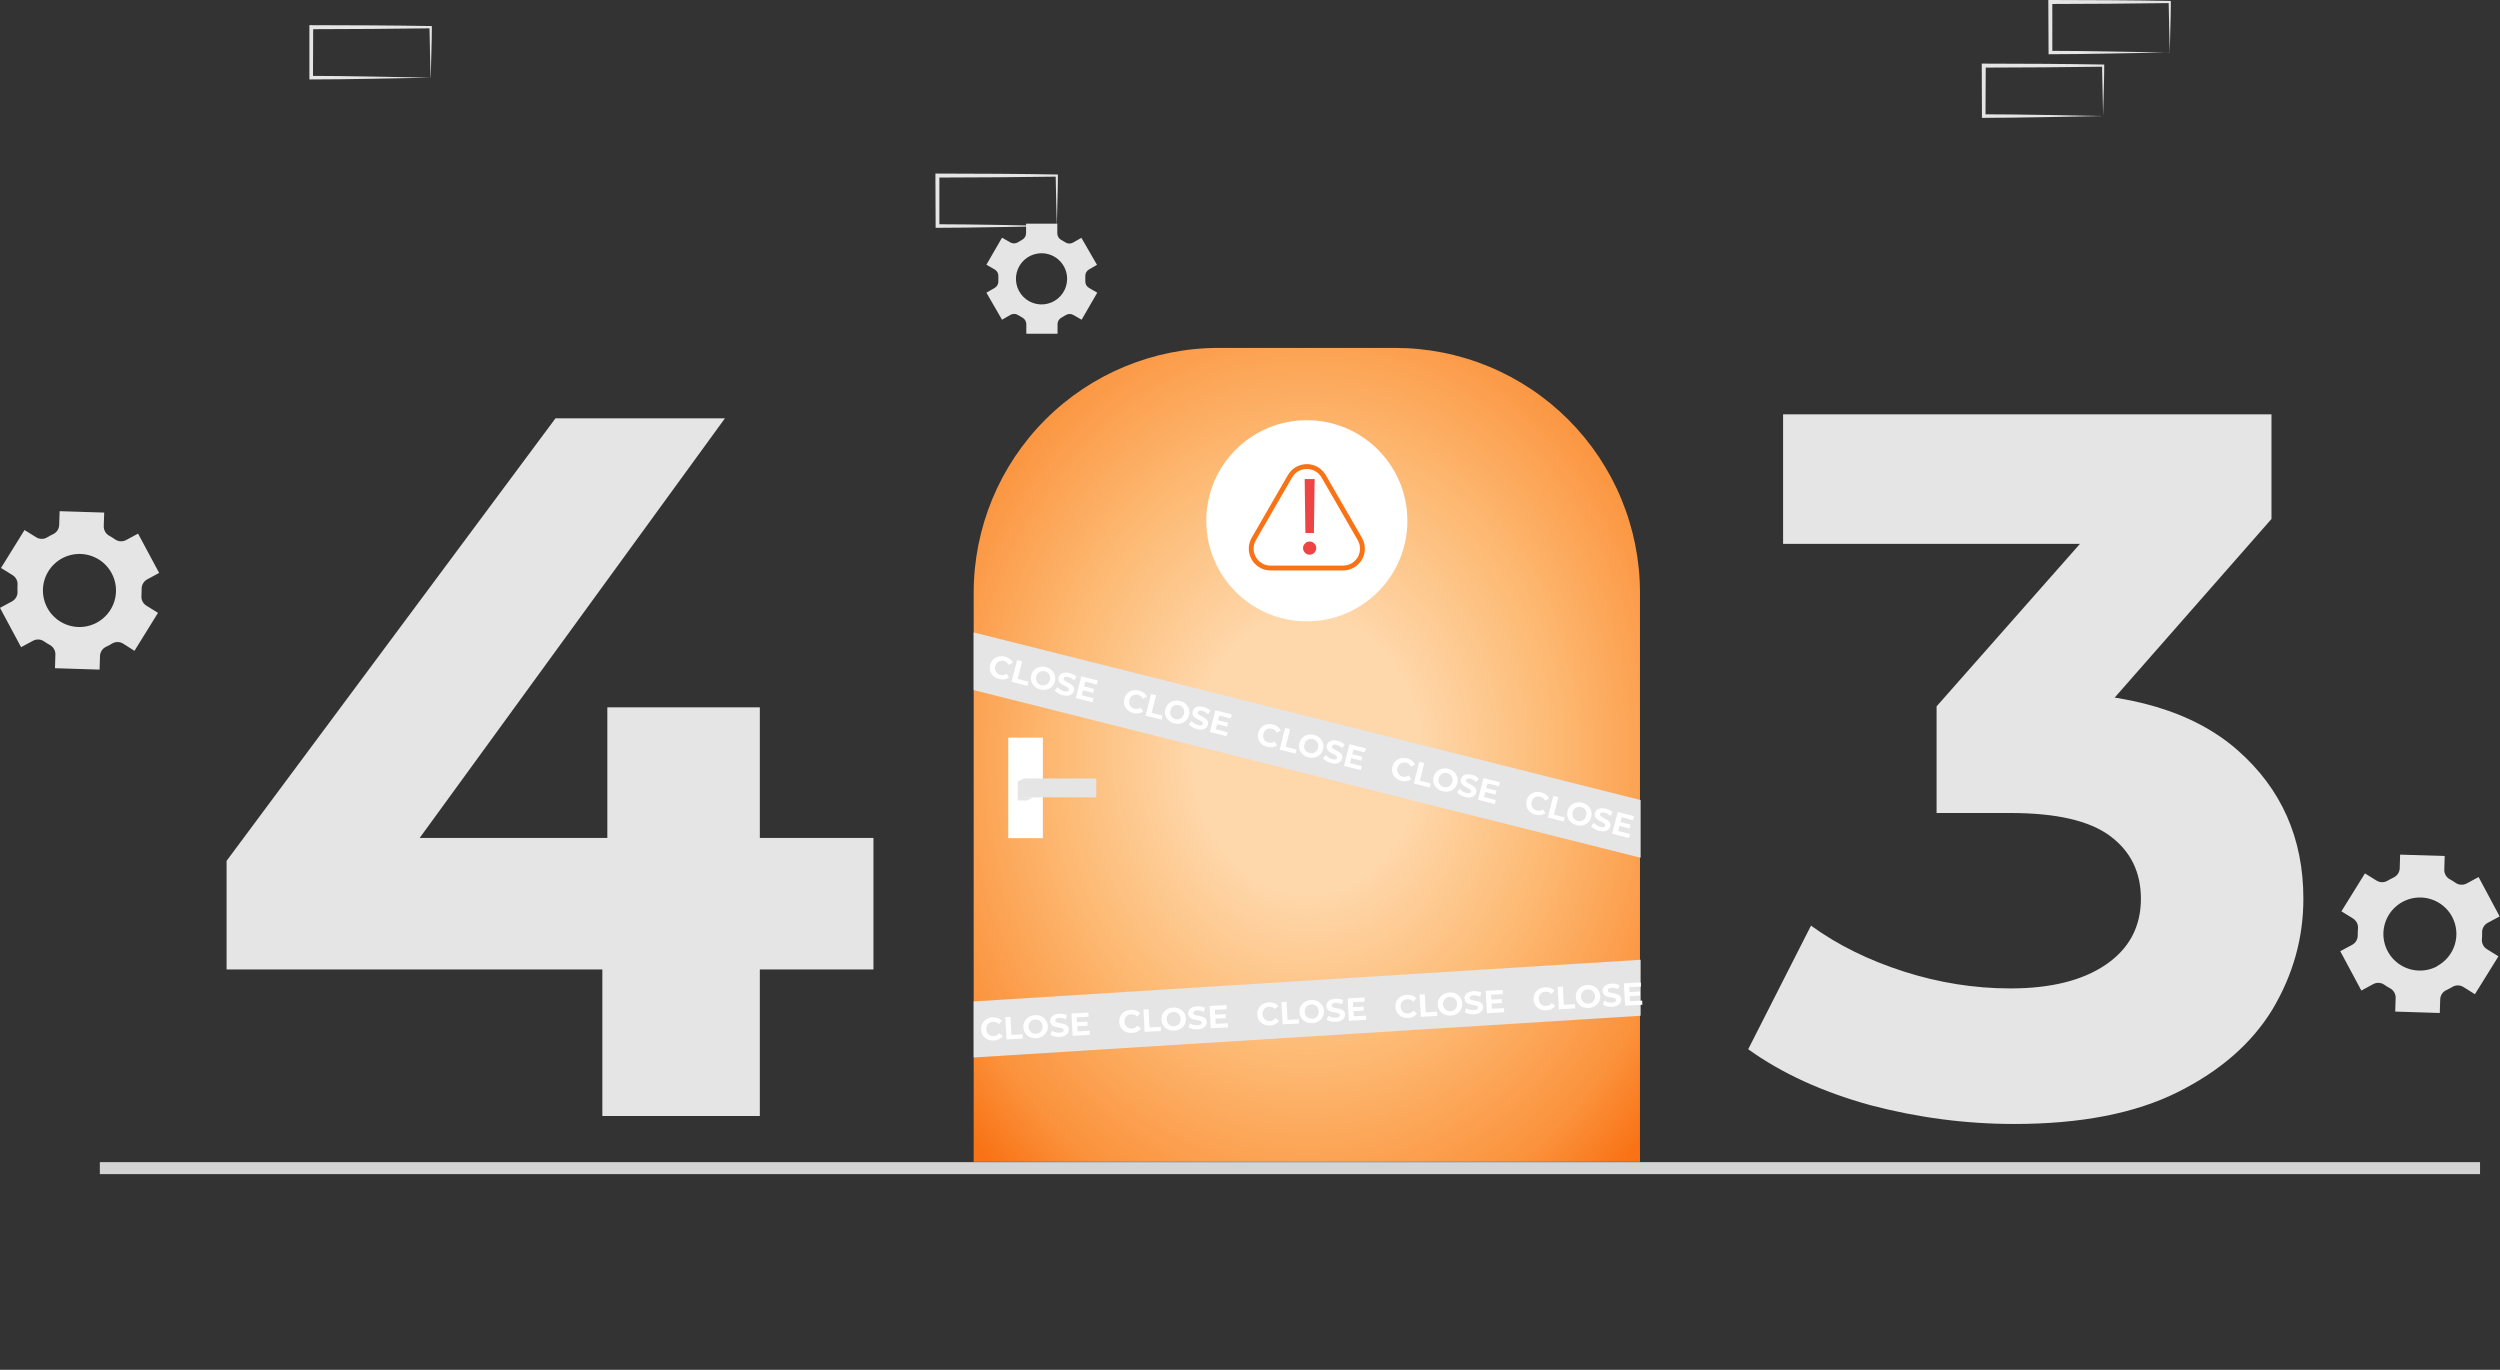 <svg width="626" height="343" viewBox="0 0 626 343" fill="none" xmlns="http://www.w3.org/2000/svg">
<rect x="0" y="0" width="626" height="343" fill="#333333" stroke="none"/>
<path d="M264.62 56.591C255.94 56.741 243.29 57.041 234.72 57.041H234.28V56.591L234.23 43.961V43.461H234.73C243.55 43.461 255.94 43.531 264.63 43.691H264.9V43.961C264.9 47.661 264.68 52.861 264.63 56.591H264.62ZM264.62 56.591C264.51 52.901 264.42 47.591 264.34 43.961L264.62 44.231C255.97 44.371 243.49 44.441 234.72 44.461L235.22 43.961V56.591L234.77 56.151C243.23 56.151 256.09 56.441 264.67 56.591H264.62Z" fill="#E5E5E5"/>
<path d="M619.72 248.95L625.61 239.46L622.7 237.66C622.284 237.398 621.949 237.025 621.732 236.584C621.514 236.143 621.424 235.65 621.47 235.16C621.522 234.605 621.538 234.047 621.52 233.49C621.507 232.999 621.629 232.514 621.875 232.089C622.12 231.663 622.478 231.314 622.91 231.08L625.91 229.47L620.64 219.61L617.64 221.23C617.205 221.458 616.715 221.561 616.225 221.53C615.734 221.498 615.262 221.332 614.86 221.05C614.406 220.726 613.932 220.432 613.44 220.17C613.007 219.937 612.647 219.589 612.402 219.163C612.156 218.737 612.034 218.251 612.05 217.76L612.15 214.34L600.99 214L600.89 217.43C600.868 217.921 600.711 218.397 600.435 218.805C600.16 219.212 599.778 219.536 599.33 219.74C599.08 219.85 598.84 219.98 598.6 220.11L597.88 220.51C597.464 220.768 596.984 220.904 596.495 220.904C596.006 220.904 595.526 220.768 595.11 220.51L592.18 218.7L586.29 228.19L589.21 230C589.624 230.264 589.958 230.637 590.175 231.078C590.392 231.518 590.484 232.011 590.44 232.5C590.39 233.052 590.37 233.606 590.38 234.16C590.393 234.65 590.271 235.133 590.028 235.559C589.785 235.984 589.429 236.333 589 236.57L586 238.18L591.28 248.03L594.28 246.41C594.713 246.182 595.202 246.078 595.69 246.11C596.179 246.142 596.65 246.308 597.05 246.59C597.502 246.908 597.973 247.199 598.46 247.46C598.895 247.692 599.256 248.041 599.505 248.466C599.754 248.891 599.88 249.377 599.87 249.87L599.76 253.3L610.92 253.65L611.03 250.22C611.048 249.73 611.203 249.255 611.477 248.849C611.751 248.443 612.133 248.121 612.58 247.92L613.32 247.54L614.04 247.14C614.457 246.88 614.939 246.743 615.43 246.743C615.921 246.743 616.403 246.88 616.82 247.14L619.72 248.95ZM610.27 241.95C608.674 242.804 606.861 243.166 605.06 242.99C603.258 242.814 601.55 242.107 600.15 240.96C598.75 239.813 597.722 238.276 597.196 236.544C596.67 234.812 596.669 232.963 597.194 231.231C597.718 229.499 598.745 227.961 600.144 226.812C601.542 225.664 603.25 224.956 605.052 224.778C606.853 224.6 608.666 224.96 610.263 225.813C611.859 226.666 613.167 227.974 614.02 229.57C615.15 231.704 615.391 234.198 614.688 236.508C613.985 238.819 612.397 240.757 610.27 241.9V241.95Z" fill="#E5E5E5"/>
<path d="M33.67 162.97L39.56 153.46L36.65 151.65C36.232 151.392 35.895 151.022 35.678 150.581C35.461 150.141 35.371 149.649 35.42 149.16C35.42 148.6 35.48 148.05 35.47 147.49C35.455 147 35.575 146.515 35.819 146.09C36.063 145.664 36.419 145.315 36.85 145.08L39.85 143.46L34.57 133.62L31.57 135.23C31.138 135.462 30.649 135.569 30.159 135.537C29.669 135.505 29.198 135.336 28.8 135.05C28.342 134.732 27.868 134.438 27.38 134.17C26.947 133.937 26.586 133.588 26.339 133.163C26.092 132.738 25.968 132.252 25.98 131.76L26.09 128.35L14.93 128L14.82 131.46C14.801 131.947 14.648 132.419 14.378 132.825C14.108 133.231 13.732 133.554 13.29 133.76L12.55 134.13L11.84 134.54C11.424 134.798 10.944 134.934 10.455 134.934C9.966 134.934 9.486 134.798 9.07 134.54L6.14 132.72L0.25 142.22L3.16 144.02C3.578 144.281 3.914 144.653 4.132 145.095C4.349 145.536 4.438 146.03 4.39 146.52C4.36 147.076 4.36 147.634 4.39 148.19C4.405 148.68 4.283 149.164 4.037 149.588C3.791 150.012 3.432 150.359 3 150.59L0 152.21L5.28 162.05L8.28 160.44C8.712 160.208 9.201 160.101 9.691 160.133C10.181 160.165 10.652 160.334 11.05 160.62C11.51 160.93 11.98 161.22 12.47 161.49C12.903 161.723 13.264 162.071 13.511 162.497C13.758 162.922 13.882 163.408 13.87 163.9L13.77 167.32L24.93 167.67L25.04 164.24C25.06 163.751 25.215 163.276 25.489 162.87C25.762 162.464 26.144 162.142 26.59 161.94L27.33 161.57L28.04 161.16C28.46 160.903 28.943 160.767 29.435 160.767C29.927 160.767 30.41 160.903 30.83 161.16L33.67 162.97ZM24.22 155.92C22.625 156.775 20.813 157.138 19.012 156.963C17.21 156.788 15.502 156.082 14.101 154.936C12.701 153.79 11.672 152.254 11.145 150.523C10.617 148.792 10.614 146.944 11.137 145.211C11.66 143.479 12.685 141.941 14.082 140.791C15.48 139.641 17.186 138.931 18.987 138.751C20.788 138.571 22.601 138.929 24.198 139.78C25.796 140.63 27.105 141.935 27.96 143.53C28.529 144.589 28.884 145.749 29.005 146.946C29.125 148.142 29.008 149.35 28.661 150.501C28.313 151.652 27.742 152.723 26.98 153.653C26.218 154.583 25.28 155.353 24.22 155.92Z" fill="#E5E5E5"/>
<path d="M274.69 66.32L270.78 59.55L268.7 60.74C268.402 60.913 268.061 60.998 267.716 60.988C267.372 60.977 267.037 60.871 266.75 60.68C266.429 60.462 266.095 60.265 265.75 60.09C265.449 59.932 265.197 59.695 265.021 59.404C264.845 59.113 264.751 58.78 264.75 58.44V56H256.93V58.4C256.929 58.74 256.835 59.073 256.659 59.364C256.483 59.655 256.231 59.892 255.93 60.05C255.586 60.228 255.252 60.425 254.93 60.64C254.643 60.831 254.308 60.937 253.964 60.948C253.619 60.959 253.278 60.873 252.98 60.7L250.91 59.51L247 66.28L249.08 67.48C249.378 67.655 249.621 67.909 249.782 68.215C249.943 68.521 250.015 68.865 249.99 69.21C249.99 69.4 249.99 69.59 249.99 69.78C249.99 69.97 249.99 70.17 249.99 70.36C250.015 70.702 249.944 71.044 249.785 71.348C249.626 71.652 249.385 71.906 249.09 72.08L247 73.29L250.91 80.06L252.99 78.86C253.296 78.681 253.646 78.593 254 78.605C254.354 78.617 254.697 78.73 254.99 78.93C255.313 79.144 255.647 79.341 255.99 79.52C256.292 79.677 256.544 79.914 256.721 80.205C256.897 80.496 256.99 80.83 256.99 81.17V83.56H264.81V81.17C264.808 80.829 264.9 80.495 265.076 80.203C265.253 79.912 265.507 79.675 265.81 79.52C266.16 79.34 266.49 79.14 266.81 78.93C267.097 78.74 267.431 78.633 267.775 78.621C268.119 78.608 268.46 78.691 268.76 78.86L270.84 80.06L274.75 73.29L272.67 72.08C272.374 71.905 272.133 71.652 271.972 71.349C271.812 71.045 271.738 70.703 271.76 70.36C271.76 70.17 271.76 69.98 271.76 69.78C271.76 69.58 271.76 69.4 271.76 69.21C271.735 68.865 271.807 68.521 271.968 68.215C272.129 67.909 272.372 67.655 272.67 67.48L274.69 66.32ZM267.21 69.82C267.21 71.088 266.834 72.327 266.13 73.381C265.425 74.435 264.424 75.257 263.253 75.742C262.082 76.227 260.793 76.354 259.549 76.107C258.306 75.859 257.164 75.249 256.267 74.353C255.371 73.456 254.76 72.314 254.513 71.07C254.266 69.827 254.393 68.538 254.878 67.367C255.363 66.196 256.185 65.195 257.239 64.49C258.293 63.786 259.532 63.41 260.8 63.41C262.5 63.41 264.13 64.085 265.333 65.287C266.535 66.49 267.21 68.12 267.21 69.82Z" fill="#E5E5E5"/>
<path d="M56.737 242.761V215.557L139.098 104.743H181.527L100.913 215.557L81.196 209.816H218.714V242.761H56.737ZM150.829 279.449V242.761L152.077 209.816V177.121H190.262V279.449H150.829Z" fill="#E5E5E5"/>
<path d="M504.388 281.444C492.242 281.444 480.179 279.864 468.199 276.702C456.219 273.374 446.07 268.716 437.75 262.726L453.474 231.778C460.129 236.603 467.866 240.43 476.685 243.258C485.503 246.087 494.405 247.501 503.39 247.501C513.54 247.501 521.526 245.505 527.35 241.511C533.173 237.518 536.085 232.027 536.085 225.039C536.085 218.384 533.506 213.142 528.348 209.316C523.19 205.489 514.871 203.575 503.39 203.575H484.921V176.87L533.589 121.713L538.082 136.189H446.486V103.743H568.78V129.949L520.361 185.106L499.896 173.376H511.626C533.09 173.376 549.313 178.201 560.294 187.852C571.276 197.502 576.766 209.898 576.766 225.039C576.766 234.856 574.187 244.09 569.03 252.742C563.872 261.228 555.968 268.133 545.319 273.458C534.671 278.782 521.027 281.444 504.388 281.444Z" fill="#E5E5E5"/>
<path d="M305.1 87.119H349.36C357.409 87.119 365.379 88.704 372.815 91.785C380.251 94.865 387.007 99.379 392.699 105.071C398.39 110.762 402.905 117.518 405.985 124.954C409.065 132.391 410.65 140.36 410.65 148.409V290.939H243.81V148.399C243.813 132.146 250.271 116.559 261.765 105.067C273.259 93.575 288.847 87.119 305.1 87.119Z" fill="url(#paint0_radial_90_29016)"/>
<path d="M621 291H25V294H621V291Z" fill="#D4D4D4"/>
<path d="M261.13 184.699H252.47V209.879H261.13V184.699Z" fill="white"/>
<path d="M274.5 194.93H256.4V199.65H274.5V194.93Z" fill="#E5E5E5"/>
<path d="M256.4 199.65L254.83 200.44V195.72L256.4 194.93V199.65Z" fill="#E5E5E5"/>
<path d="M254.83 200.44H257.04L258.76 199.65H256.4L254.83 200.44Z" fill="#E5E5E5"/>
<path d="M327.23 155.581C341.136 155.581 352.41 144.307 352.41 130.401C352.41 116.494 341.136 105.221 327.23 105.221C313.323 105.221 302.05 116.494 302.05 130.401C302.05 144.307 313.323 155.581 327.23 155.581Z" fill="white"/>
<path d="M410.81 200.339L243.81 158.359V172.799L410.81 214.779V200.339Z" fill="#E5E5E5"/>
<path d="M410.81 240.32L243.81 250.76V264.79L410.81 254.34V240.32Z" fill="#E5E5E5"/>
<path d="M250.163 170.035C249.744 169.927 249.371 169.759 249.043 169.532C248.722 169.3 248.463 169.023 248.264 168.702C248.066 168.38 247.935 168.03 247.873 167.649C247.816 167.271 247.841 166.877 247.946 166.468C248.051 166.06 248.22 165.703 248.453 165.399C248.691 165.096 248.975 164.852 249.304 164.667C249.638 164.482 250.001 164.369 250.393 164.327C250.786 164.279 251.195 164.31 251.619 164.419C252.09 164.54 252.492 164.733 252.827 164.995C253.169 165.254 253.428 165.575 253.606 165.957L252.607 166.494C252.475 166.234 252.309 166.023 252.108 165.861C251.908 165.694 251.674 165.575 251.405 165.506C251.151 165.441 250.908 165.422 250.674 165.45C250.441 165.478 250.227 165.55 250.031 165.665C249.836 165.78 249.667 165.933 249.525 166.122C249.387 166.313 249.285 166.538 249.219 166.796C249.152 167.055 249.133 167.301 249.161 167.534C249.194 167.769 249.268 167.984 249.383 168.179C249.499 168.375 249.652 168.541 249.842 168.678C250.033 168.816 250.255 168.917 250.509 168.982C250.778 169.052 251.04 169.064 251.294 169.019C251.549 168.969 251.798 168.86 252.041 168.69L252.656 169.643C252.316 169.892 251.933 170.05 251.507 170.117C251.087 170.185 250.639 170.158 250.163 170.035Z" fill="white"/>
<path d="M253.288 170.714L254.688 165.282L255.945 165.606L254.809 170.013L257.532 170.715L257.268 171.74L253.288 170.714Z" fill="white"/>
<path d="M260.487 172.644C260.058 172.535 259.677 172.364 259.346 172.132C259.019 171.901 258.753 171.625 258.549 171.303C258.349 170.983 258.217 170.633 258.154 170.254C258.095 169.876 258.117 169.486 258.219 169.082C258.321 168.679 258.488 168.325 258.719 168.021C258.955 167.717 259.24 167.473 259.573 167.288C259.906 167.102 260.271 166.986 260.668 166.938C261.065 166.89 261.476 166.919 261.9 167.027C262.329 167.135 262.704 167.304 263.026 167.534C263.353 167.765 263.616 168.041 263.815 168.361C264.02 168.683 264.154 169.033 264.218 169.412C264.283 169.786 264.263 170.177 264.16 170.586C264.058 170.989 263.888 171.345 263.651 171.653C263.414 171.957 263.13 172.201 262.797 172.386C262.47 172.568 262.108 172.683 261.711 172.731C261.319 172.78 260.911 172.751 260.487 172.644ZM260.75 171.571C260.993 171.633 261.226 171.648 261.448 171.616C261.676 171.586 261.887 171.513 262.082 171.397C262.276 171.281 262.441 171.127 262.578 170.936C262.719 170.747 262.823 170.522 262.888 170.264C262.954 170.005 262.969 169.759 262.935 169.525C262.906 169.292 262.833 169.078 262.717 168.884C262.607 168.691 262.458 168.527 262.273 168.392C262.087 168.257 261.872 168.158 261.629 168.097C261.386 168.035 261.151 168.02 260.923 168.05C260.701 168.082 260.492 168.156 260.298 168.272C260.103 168.387 259.935 168.54 259.794 168.73C259.657 168.921 259.557 169.146 259.491 169.404C259.427 169.658 259.409 169.903 259.437 170.141C259.471 170.376 259.543 170.589 259.654 170.782C259.77 170.977 259.921 171.141 260.107 171.277C260.293 171.412 260.507 171.51 260.75 171.571Z" fill="white"/>
<path d="M266.184 174.088C265.749 173.978 265.348 173.816 264.978 173.601C264.61 173.382 264.328 173.148 264.132 172.9L264.798 172.062C264.989 172.286 265.228 172.493 265.516 172.681C265.811 172.866 266.121 172.999 266.447 173.082C266.695 173.144 266.9 173.172 267.061 173.163C267.23 173.15 267.361 173.109 267.456 173.04C267.55 172.97 267.612 172.879 267.641 172.765C267.677 172.62 267.649 172.492 267.556 172.38C267.465 172.264 267.333 172.156 267.16 172.057C266.988 171.953 266.794 171.849 266.578 171.745C266.369 171.637 266.16 171.518 265.951 171.388C265.747 171.26 265.566 171.115 265.409 170.954C265.251 170.793 265.137 170.605 265.065 170.388C264.998 170.174 265.002 169.921 265.075 169.632C265.153 169.322 265.307 169.061 265.537 168.849C265.773 168.634 266.078 168.494 266.452 168.429C266.833 168.36 267.279 168.39 267.791 168.52C268.132 168.606 268.457 168.733 268.767 168.899C269.079 169.06 269.341 169.253 269.554 169.478L268.924 170.333C268.708 170.125 268.481 169.955 268.245 169.823C268.01 169.687 267.771 169.588 267.528 169.526C267.285 169.465 267.078 169.443 266.909 169.46C266.739 169.478 266.609 169.525 266.519 169.601C266.429 169.672 266.369 169.767 266.339 169.886C266.304 170.025 266.332 170.153 266.424 170.27C266.516 170.382 266.649 170.487 266.822 170.586C266.995 170.684 267.187 170.788 267.396 170.896C267.61 171.005 267.82 171.121 268.025 171.245C268.236 171.37 268.42 171.512 268.577 171.673C268.734 171.834 268.846 172.022 268.913 172.237C268.985 172.453 268.985 172.703 268.913 172.988C268.836 173.293 268.68 173.55 268.445 173.761C268.21 173.971 267.903 174.11 267.522 174.179C267.147 174.249 266.701 174.219 266.184 174.088Z" fill="white"/>
<path d="M271.359 171.836L273.975 172.51L273.723 173.488L271.107 172.814L271.359 171.836ZM270.877 174.095L273.833 174.857L273.573 175.866L269.367 174.782L270.767 169.35L274.872 170.408L274.612 171.417L271.757 170.681L270.877 174.095Z" fill="white"/>
<path d="M283.743 178.526C283.324 178.418 282.951 178.25 282.623 178.022C282.302 177.79 282.043 177.514 281.844 177.192C281.646 176.871 281.515 176.52 281.453 176.14C281.396 175.761 281.421 175.367 281.526 174.958C281.631 174.55 281.8 174.193 282.033 173.889C282.271 173.586 282.555 173.342 282.884 173.157C283.218 172.973 283.581 172.859 283.973 172.817C284.366 172.769 284.775 172.8 285.199 172.909C285.67 173.031 286.073 173.223 286.407 173.486C286.749 173.745 287.008 174.065 287.186 174.448L286.187 174.985C286.055 174.724 285.889 174.513 285.688 174.351C285.488 174.184 285.254 174.066 284.985 173.996C284.731 173.931 284.488 173.912 284.255 173.94C284.021 173.968 283.807 174.04 283.612 174.155C283.416 174.271 283.247 174.423 283.105 174.612C282.967 174.803 282.865 175.028 282.799 175.286C282.732 175.545 282.713 175.791 282.741 176.025C282.774 176.259 282.848 176.474 282.964 176.67C283.079 176.865 283.232 177.031 283.423 177.169C283.613 177.306 283.835 177.407 284.089 177.473C284.358 177.542 284.62 177.554 284.874 177.509C285.13 177.46 285.378 177.35 285.621 177.181L286.236 178.134C285.896 178.382 285.513 178.54 285.087 178.607C284.667 178.675 284.219 178.648 283.743 178.526Z" fill="white"/>
<path d="M286.854 179.213L288.227 173.784L289.484 174.102L288.369 178.508L291.091 179.196L290.832 180.22L286.854 179.213Z" fill="white"/>
<path d="M294.067 181.134C293.638 181.025 293.257 180.855 292.926 180.622C292.599 180.391 292.333 180.115 292.129 179.793C291.929 179.473 291.797 179.124 291.734 178.744C291.675 178.367 291.697 177.976 291.799 177.573C291.901 177.169 292.068 176.815 292.299 176.511C292.535 176.208 292.82 175.963 293.153 175.778C293.486 175.593 293.851 175.476 294.248 175.428C294.646 175.38 295.056 175.41 295.48 175.517C295.909 175.625 296.285 175.795 296.606 176.025C296.933 176.256 297.196 176.531 297.395 176.851C297.6 177.173 297.734 177.523 297.798 177.902C297.863 178.276 297.843 178.668 297.74 179.076C297.638 179.479 297.468 179.835 297.231 180.144C296.994 180.447 296.71 180.691 296.377 180.877C296.05 181.058 295.688 181.173 295.291 181.221C294.899 181.27 294.491 181.241 294.067 181.134ZM294.33 180.062C294.573 180.123 294.806 180.138 295.028 180.106C295.256 180.076 295.467 180.003 295.662 179.887C295.856 179.771 296.021 179.618 296.158 179.427C296.299 179.237 296.403 179.013 296.468 178.754C296.534 178.496 296.549 178.249 296.515 178.015C296.486 177.782 296.413 177.568 296.297 177.374C296.187 177.181 296.039 177.017 295.853 176.882C295.667 176.747 295.452 176.649 295.209 176.587C294.966 176.526 294.731 176.51 294.503 176.54C294.281 176.572 294.072 176.646 293.878 176.762C293.683 176.878 293.515 177.03 293.374 177.22C293.238 177.411 293.137 177.636 293.071 177.895C293.007 178.148 292.989 178.394 293.017 178.632C293.051 178.866 293.123 179.08 293.234 179.273C293.35 179.467 293.501 179.632 293.687 179.767C293.873 179.902 294.087 180 294.33 180.062Z" fill="white"/>
<path d="M299.744 182.578C299.31 182.468 298.908 182.306 298.539 182.092C298.171 181.872 297.889 181.638 297.693 181.391L298.359 180.552C298.55 180.777 298.789 180.983 299.077 181.171C299.371 181.356 299.681 181.489 300.007 181.572C300.255 181.635 300.46 181.662 300.622 181.653C300.79 181.641 300.922 181.6 301.016 181.53C301.111 181.461 301.172 181.369 301.201 181.255C301.238 181.11 301.21 180.982 301.117 180.871C301.025 180.754 300.893 180.646 300.72 180.547C300.548 180.444 300.355 180.339 300.139 180.235C299.93 180.127 299.721 180.008 299.511 179.879C299.307 179.75 299.127 179.605 298.969 179.444C298.812 179.283 298.697 179.095 298.626 178.879C298.559 178.664 298.562 178.412 298.635 178.122C298.714 177.812 298.868 177.551 299.098 177.339C299.334 177.124 299.639 176.984 300.013 176.919C300.393 176.85 300.839 176.881 301.351 177.01C301.692 177.097 302.018 177.223 302.328 177.389C302.639 177.551 302.901 177.744 303.114 177.968L302.485 178.824C302.268 178.615 302.042 178.445 301.805 178.313C301.57 178.177 301.331 178.078 301.088 178.016C300.845 177.955 300.639 177.933 300.47 177.951C300.3 177.968 300.17 178.015 300.079 178.091C299.99 178.162 299.93 178.257 299.9 178.376C299.864 178.515 299.893 178.644 299.984 178.76C300.077 178.872 300.21 178.977 300.383 179.076C300.556 179.175 300.747 179.278 300.956 179.386C301.171 179.495 301.381 179.612 301.586 179.735C301.796 179.86 301.98 180.003 302.138 180.163C302.295 180.324 302.407 180.512 302.474 180.727C302.545 180.943 302.545 181.194 302.473 181.478C302.396 181.783 302.24 182.041 302.006 182.251C301.771 182.461 301.463 182.6 301.083 182.669C300.707 182.739 300.261 182.709 299.744 182.578Z" fill="white"/>
<path d="M304.92 180.334L307.533 180.996L307.286 181.973L304.673 181.311L304.92 180.334ZM304.448 182.591L307.403 183.339L307.147 184.347L302.944 183.284L304.318 177.855L308.42 178.893L308.165 179.901L305.311 179.179L304.448 182.591Z" fill="white"/>
<path d="M317.298 187.013C316.879 186.907 316.506 186.741 316.178 186.515C315.857 186.285 315.596 186.01 315.397 185.69C315.197 185.37 315.066 185.02 315.002 184.641C314.944 184.263 314.966 183.87 315.069 183.461C315.173 183.053 315.34 182.696 315.571 182.392C315.807 182.088 316.089 181.844 316.417 181.657C316.75 181.472 317.112 181.357 317.503 181.313C317.895 181.263 318.303 181.292 318.727 181.4C319.197 181.519 319.6 181.709 319.936 181.97C320.278 182.227 320.538 182.546 320.717 182.927L319.722 183.467C319.59 183.208 319.423 182.998 319.221 182.837C319.021 182.671 318.787 182.554 318.518 182.486C318.265 182.421 318.022 182.404 317.789 182.433C317.556 182.462 317.342 182.535 317.148 182.65C316.953 182.766 316.785 182.919 316.644 183.109C316.508 183.3 316.407 183.525 316.341 183.783C316.276 184.042 316.258 184.287 316.287 184.52C316.321 184.755 316.396 184.969 316.512 185.163C316.628 185.358 316.781 185.523 316.972 185.659C317.163 185.796 317.386 185.896 317.639 185.96C317.908 186.028 318.169 186.039 318.423 185.993C318.678 185.942 318.926 185.832 319.167 185.662L319.785 186.61C319.447 186.86 319.065 187.02 318.641 187.088C318.221 187.158 317.774 187.133 317.298 187.013Z" fill="white"/>
<path d="M320.423 187.704L321.797 182.275L323.054 182.593L321.939 186.998L324.661 187.687L324.402 188.71L320.423 187.704Z" fill="white"/>
<path d="M327.627 189.634C327.198 189.525 326.818 189.355 326.486 189.122C326.159 188.891 325.893 188.615 325.689 188.293C325.489 187.973 325.358 187.624 325.294 187.244C325.236 186.867 325.257 186.476 325.359 186.073C325.461 185.669 325.628 185.315 325.859 185.011C326.095 184.708 326.38 184.463 326.713 184.278C327.046 184.093 327.411 183.976 327.808 183.928C328.206 183.88 328.616 183.91 329.04 184.017C329.469 184.125 329.845 184.295 330.166 184.525C330.493 184.756 330.756 185.031 330.955 185.351C331.16 185.673 331.294 186.023 331.358 186.402C331.423 186.776 331.404 187.168 331.3 187.576C331.198 187.979 331.028 188.335 330.791 188.644C330.554 188.947 330.27 189.191 329.937 189.377C329.61 189.558 329.248 189.673 328.851 189.721C328.459 189.77 328.051 189.741 327.627 189.634ZM327.89 188.562C328.133 188.623 328.366 188.638 328.589 188.606C328.816 188.576 329.027 188.503 329.222 188.387C329.416 188.271 329.581 188.118 329.718 187.927C329.859 187.737 329.963 187.513 330.028 187.254C330.094 186.996 330.109 186.749 330.075 186.515C330.046 186.282 329.973 186.068 329.858 185.874C329.747 185.681 329.599 185.517 329.413 185.382C329.227 185.247 329.012 185.149 328.769 185.087C328.526 185.026 328.291 185.01 328.063 185.04C327.841 185.072 327.632 185.146 327.438 185.262C327.243 185.378 327.076 185.53 326.934 185.72C326.798 185.911 326.697 186.136 326.631 186.395C326.567 186.648 326.549 186.894 326.577 187.132C326.611 187.366 326.684 187.58 326.794 187.773C326.91 187.967 327.061 188.132 327.247 188.267C327.433 188.402 327.647 188.5 327.89 188.562Z" fill="white"/>
<path d="M333.344 191.078C332.91 190.968 332.508 190.806 332.138 190.592C331.77 190.372 331.488 190.138 331.292 189.891L331.958 189.052C332.149 189.277 332.389 189.483 332.677 189.671C332.971 189.856 333.281 189.989 333.607 190.072C333.855 190.135 334.06 190.162 334.222 190.153C334.39 190.141 334.521 190.1 334.616 190.03C334.71 189.961 334.772 189.869 334.801 189.755C334.838 189.61 334.809 189.482 334.717 189.371C334.625 189.254 334.493 189.146 334.32 189.047C334.148 188.944 333.954 188.839 333.739 188.735C333.529 188.627 333.32 188.508 333.111 188.379C332.907 188.25 332.726 188.105 332.569 187.944C332.412 187.783 332.297 187.595 332.225 187.379C332.159 187.164 332.162 186.912 332.235 186.622C332.314 186.312 332.468 186.051 332.697 185.839C332.933 185.624 333.238 185.484 333.612 185.419C333.993 185.35 334.439 185.381 334.951 185.51C335.292 185.597 335.618 185.723 335.928 185.889C336.239 186.051 336.501 186.244 336.714 186.468L336.085 187.324C335.868 187.115 335.641 186.945 335.405 186.813C335.17 186.677 334.931 186.578 334.688 186.516C334.445 186.455 334.239 186.433 334.069 186.451C333.9 186.468 333.77 186.515 333.679 186.591C333.589 186.662 333.53 186.757 333.499 186.876C333.464 187.015 333.492 187.144 333.584 187.26C333.677 187.372 333.809 187.477 333.982 187.576C334.156 187.675 334.347 187.778 334.556 187.886C334.77 187.995 334.98 188.112 335.186 188.235C335.396 188.36 335.58 188.503 335.737 188.663C335.895 188.824 336.007 189.012 336.073 189.227C336.145 189.443 336.145 189.694 336.073 189.978C335.996 190.283 335.84 190.541 335.605 190.751C335.37 190.961 335.063 191.1 334.682 191.169C334.307 191.239 333.861 191.209 333.344 191.078Z" fill="white"/>
<path d="M338.5 188.834L341.114 189.496L340.866 190.473L338.253 189.811L338.5 188.834ZM338.028 191.091L340.983 191.839L340.728 192.847L336.524 191.784L337.898 186.355L342 187.393L341.745 188.401L338.891 187.679L338.028 191.091Z" fill="white"/>
<path d="M350.883 195.516C350.464 195.408 350.091 195.24 349.763 195.012C349.443 194.78 349.183 194.504 348.984 194.182C348.786 193.861 348.655 193.51 348.593 193.13C348.537 192.751 348.561 192.357 348.666 191.949C348.772 191.54 348.941 191.184 349.173 190.879C349.411 190.577 349.695 190.333 350.024 190.147C350.359 189.963 350.722 189.85 351.113 189.807C351.506 189.759 351.915 189.79 352.339 189.9C352.81 190.021 353.213 190.213 353.548 190.476C353.889 190.735 354.149 191.056 354.326 191.438L353.327 191.975C353.195 191.715 353.029 191.504 352.828 191.341C352.628 191.174 352.394 191.056 352.125 190.986C351.872 190.921 351.628 190.902 351.395 190.931C351.161 190.959 350.947 191.03 350.752 191.146C350.557 191.261 350.388 191.413 350.245 191.603C350.108 191.793 350.005 192.018 349.939 192.277C349.872 192.535 349.853 192.781 349.881 193.015C349.914 193.25 349.989 193.465 350.104 193.66C350.219 193.855 350.372 194.021 350.563 194.159C350.753 194.296 350.976 194.398 351.229 194.463C351.498 194.532 351.76 194.545 352.014 194.5C352.27 194.45 352.519 194.34 352.761 194.171L353.376 195.124C353.036 195.373 352.653 195.531 352.228 195.597C351.807 195.666 351.359 195.638 350.883 195.516Z" fill="white"/>
<path d="M354.014 196.204L355.387 190.775L356.644 191.093L355.529 195.498L358.251 196.187L357.992 197.21L354.014 196.204Z" fill="white"/>
<path d="M361.232 198.135C360.802 198.025 360.422 197.852 360.091 197.618C359.764 197.385 359.5 197.107 359.296 196.784C359.097 196.462 358.967 196.112 358.905 195.732C358.848 195.353 358.872 194.962 358.976 194.558C359.08 194.155 359.248 193.801 359.481 193.497C359.719 193.194 360.005 192.95 360.34 192.766C360.674 192.582 361.04 192.467 361.438 192.42C361.836 192.374 362.248 192.406 362.672 192.515C363.101 192.626 363.476 192.797 363.797 193.028C364.123 193.261 364.386 193.539 364.584 193.86C364.788 194.183 364.921 194.535 364.983 194.915C365.046 195.29 365.025 195.681 364.92 196.09C364.816 196.494 364.644 196.849 364.405 197.157C364.167 197.46 363.881 197.704 363.546 197.888C363.218 198.068 362.855 198.181 362.457 198.228C362.064 198.275 361.656 198.245 361.232 198.135ZM361.5 197.062C361.743 197.125 361.976 197.141 362.199 197.11C362.427 197.081 362.639 197.008 362.834 196.893C363.03 196.778 363.196 196.625 363.333 196.434C363.476 196.245 363.581 196.021 363.647 195.762C363.714 195.503 363.731 195.257 363.697 195.022C363.669 194.788 363.598 194.574 363.482 194.379C363.372 194.185 363.225 194.02 363.039 193.884C362.853 193.748 362.639 193.648 362.396 193.586C362.153 193.523 361.917 193.507 361.689 193.536C361.466 193.567 361.256 193.64 361.061 193.755C360.866 193.87 360.697 194.022 360.555 194.212C360.417 194.403 360.315 194.627 360.248 194.886C360.183 195.14 360.164 195.386 360.191 195.624C360.224 195.859 360.295 196.073 360.406 196.267C360.521 196.462 360.671 196.628 360.857 196.764C361.042 196.9 361.257 197 361.5 197.062Z" fill="white"/>
<path d="M366.914 199.566C366.48 199.456 366.078 199.294 365.709 199.08C365.341 198.86 365.059 198.627 364.863 198.379L365.529 197.541C365.72 197.765 365.959 197.971 366.247 198.16C366.541 198.344 366.851 198.478 367.177 198.56C367.425 198.623 367.63 198.65 367.792 198.641C367.96 198.629 368.091 198.588 368.186 198.518C368.281 198.449 368.342 198.357 368.371 198.243C368.408 198.099 368.38 197.97 368.287 197.859C368.195 197.742 368.063 197.635 367.89 197.536C367.718 197.432 367.525 197.328 367.309 197.224C367.1 197.116 366.89 196.997 366.681 196.867C366.477 196.738 366.297 196.593 366.139 196.433C365.982 196.272 365.867 196.083 365.795 195.867C365.729 195.652 365.732 195.4 365.805 195.11C365.884 194.8 366.038 194.539 366.267 194.328C366.504 194.112 366.809 193.972 367.183 193.907C367.563 193.839 368.009 193.869 368.521 193.998C368.862 194.085 369.188 194.211 369.498 194.378C369.809 194.539 370.071 194.732 370.284 194.956L369.655 195.812C369.438 195.603 369.212 195.433 368.975 195.302C368.74 195.165 368.501 195.066 368.258 195.005C368.015 194.943 367.809 194.921 367.639 194.939C367.47 194.957 367.34 195.003 367.249 195.079C367.16 195.15 367.1 195.245 367.07 195.364C367.034 195.504 367.062 195.632 367.154 195.749C367.247 195.86 367.38 195.965 367.553 196.064C367.726 196.163 367.917 196.266 368.126 196.374C368.341 196.483 368.551 196.6 368.756 196.723C368.966 196.848 369.15 196.991 369.308 197.152C369.465 197.313 369.577 197.5 369.644 197.715C369.715 197.932 369.715 198.182 369.643 198.466C369.566 198.771 369.41 199.029 369.176 199.239C368.941 199.449 368.633 199.589 368.253 199.658C367.877 199.728 367.431 199.697 366.914 199.566Z" fill="white"/>
<path d="M372.07 197.323L374.683 197.984L374.436 198.961L371.822 198.3L372.07 197.323ZM371.598 199.58L374.552 200.327L374.297 201.336L370.094 200.272L371.468 194.843L375.57 195.881L375.315 196.889L372.461 196.167L371.598 199.58Z" fill="white"/>
<path d="M384.488 204.013C384.069 203.907 383.696 203.741 383.368 203.515C383.047 203.285 382.786 203.01 382.587 202.69C382.387 202.37 382.255 202.02 382.192 201.641C382.133 201.263 382.156 200.87 382.259 200.461C382.363 200.053 382.53 199.696 382.761 199.392C382.997 199.088 383.279 198.844 383.607 198.657C383.94 198.472 384.302 198.357 384.693 198.313C385.085 198.263 385.493 198.292 385.917 198.4C386.387 198.519 386.79 198.709 387.126 198.97C387.468 199.227 387.728 199.546 387.907 199.927L386.912 200.467C386.78 200.208 386.613 199.998 386.411 199.837C386.211 199.671 385.977 199.554 385.708 199.486C385.455 199.421 385.212 199.404 384.979 199.433C384.746 199.462 384.532 199.535 384.338 199.65C384.143 199.766 383.975 199.919 383.834 200.109C383.698 200.3 383.597 200.525 383.531 200.783C383.466 201.042 383.448 201.287 383.477 201.52C383.511 201.755 383.586 201.969 383.702 202.163C383.818 202.358 383.971 202.523 384.162 202.659C384.353 202.796 384.576 202.896 384.829 202.96C385.098 203.028 385.359 203.039 385.613 202.993C385.868 202.942 386.116 202.832 386.357 202.662L386.975 203.61C386.637 203.86 386.255 204.02 385.831 204.088C385.411 204.158 384.964 204.133 384.488 204.013Z" fill="white"/>
<path d="M387.584 204.704L388.957 199.275L390.214 199.593L389.099 203.998L391.821 204.687L391.562 205.71L387.584 204.704Z" fill="white"/>
<path d="M394.787 206.624C394.358 206.515 393.977 206.345 393.645 206.112C393.319 205.881 393.053 205.605 392.848 205.284C392.649 204.964 392.517 204.614 392.454 204.235C392.395 203.857 392.417 203.466 392.519 203.063C392.621 202.66 392.788 202.306 393.019 202.001C393.255 201.698 393.54 201.453 393.873 201.268C394.206 201.083 394.571 200.966 394.968 200.918C395.365 200.87 395.776 200.9 396.2 201.007C396.629 201.116 397.004 201.285 397.326 201.515C397.652 201.746 397.915 202.022 398.115 202.342C398.32 202.663 398.454 203.013 398.518 203.392C398.582 203.767 398.563 204.158 398.46 204.566C398.358 204.969 398.188 205.325 397.95 205.634C397.714 205.937 397.429 206.181 397.096 206.367C396.77 206.548 396.408 206.663 396.011 206.711C395.619 206.76 395.211 206.731 394.787 206.624ZM395.05 205.552C395.293 205.613 395.526 205.628 395.748 205.597C395.976 205.566 396.187 205.493 396.381 205.377C396.576 205.261 396.741 205.108 396.877 204.917C397.019 204.727 397.122 204.503 397.188 204.244C397.253 203.986 397.269 203.739 397.235 203.505C397.206 203.272 397.133 203.059 397.017 202.864C396.907 202.671 396.758 202.507 396.572 202.372C396.386 202.237 396.172 202.139 395.929 202.077C395.686 202.016 395.451 202 395.223 202.031C395 202.062 394.792 202.136 394.597 202.252C394.403 202.368 394.235 202.521 394.094 202.71C393.957 202.902 393.856 203.126 393.791 203.385C393.727 203.638 393.709 203.884 393.736 204.122C393.771 204.356 393.843 204.57 393.954 204.763C394.07 204.957 394.221 205.122 394.407 205.257C394.592 205.392 394.807 205.49 395.05 205.552Z" fill="white"/>
<path d="M400.474 208.057C400.039 207.947 399.638 207.785 399.268 207.57C398.9 207.35 398.618 207.117 398.422 206.869L399.088 206.031C399.279 206.255 399.518 206.462 399.806 206.65C400.101 206.834 400.411 206.968 400.737 207.05C400.985 207.113 401.19 207.14 401.351 207.132C401.52 207.119 401.651 207.078 401.746 207.009C401.84 206.939 401.902 206.847 401.931 206.734C401.967 206.589 401.939 206.461 401.846 206.349C401.755 206.233 401.623 206.125 401.45 206.026C401.278 205.922 401.084 205.818 400.868 205.714C400.659 205.606 400.45 205.487 400.241 205.357C400.037 205.228 399.856 205.084 399.699 204.923C399.541 204.762 399.427 204.573 399.355 204.357C399.288 204.142 399.292 203.89 399.365 203.6C399.443 203.29 399.597 203.029 399.827 202.818C400.063 202.603 400.368 202.462 400.742 202.398C401.123 202.329 401.569 202.359 402.081 202.489C402.422 202.575 402.748 202.701 403.057 202.868C403.369 203.029 403.631 203.222 403.844 203.446L403.214 204.302C402.998 204.093 402.771 203.923 402.535 203.792C402.3 203.655 402.061 203.556 401.818 203.495C401.575 203.433 401.369 203.412 401.199 203.429C401.03 203.447 400.899 203.494 400.809 203.57C400.719 203.641 400.659 203.735 400.629 203.854C400.594 203.994 400.622 204.122 400.714 204.239C400.806 204.35 400.939 204.455 401.112 204.554C401.285 204.653 401.477 204.756 401.686 204.864C401.9 204.974 402.11 205.09 402.315 205.214C402.526 205.338 402.71 205.481 402.867 205.642C403.025 205.803 403.137 205.991 403.203 206.206C403.275 206.422 403.275 206.672 403.203 206.957C403.126 207.262 402.97 207.519 402.735 207.729C402.5 207.94 402.193 208.079 401.812 208.148C401.437 208.218 400.991 208.187 400.474 208.057Z" fill="white"/>
<path d="M405.67 205.817L408.285 206.491L408.033 207.469L405.418 206.795L405.67 205.817ZM405.187 208.076L408.144 208.838L407.884 209.846L403.678 208.762L405.078 203.33L409.183 204.388L408.923 205.397L406.067 204.661L405.187 208.076Z" fill="white"/>
<path d="M248.834 260.545C248.403 260.568 247.997 260.521 247.617 260.403C247.242 260.279 246.911 260.094 246.625 259.848C246.339 259.602 246.11 259.307 245.936 258.964C245.768 258.621 245.672 258.239 245.649 257.818C245.626 257.397 245.68 257.007 245.81 256.647C245.945 256.288 246.141 255.97 246.399 255.694C246.661 255.418 246.973 255.201 247.333 255.042C247.692 254.878 248.09 254.785 248.527 254.761C249.012 254.734 249.453 254.796 249.851 254.945C250.254 255.089 250.598 255.316 250.882 255.626L250.093 256.438C249.889 256.23 249.667 256.079 249.427 255.986C249.187 255.886 248.928 255.845 248.651 255.86C248.39 255.874 248.153 255.929 247.939 256.027C247.725 256.124 247.543 256.256 247.392 256.425C247.241 256.593 247.126 256.789 247.047 257.013C246.974 257.236 246.945 257.48 246.959 257.746C246.974 258.013 247.03 258.253 247.127 258.466C247.229 258.68 247.365 258.862 247.533 259.013C247.702 259.164 247.897 259.276 248.12 259.35C248.343 259.423 248.585 259.453 248.846 259.438C249.123 259.423 249.376 259.356 249.604 259.237C249.833 259.112 250.036 258.933 250.216 258.699L251.089 259.42C250.84 259.76 250.523 260.025 250.138 260.217C249.759 260.409 249.324 260.518 248.834 260.545Z" fill="white"/>
<path d="M252.023 260.274L251.718 254.683L253.013 254.612L253.26 259.149L256.064 258.996L256.121 260.051L252.023 260.274Z" fill="white"/>
<path d="M259.474 259.962C259.032 259.986 258.618 259.937 258.232 259.814C257.851 259.69 257.515 259.506 257.224 259.26C256.939 259.014 256.709 258.719 256.535 258.376C256.367 258.033 256.271 257.653 256.249 257.238C256.226 256.822 256.28 256.435 256.41 256.075C256.545 255.715 256.744 255.397 257.007 255.121C257.269 254.845 257.583 254.625 257.948 254.461C258.313 254.297 258.714 254.203 259.151 254.179C259.593 254.155 260.001 254.205 260.377 254.329C260.757 254.452 261.09 254.637 261.376 254.883C261.667 255.129 261.9 255.424 262.073 255.767C262.247 256.104 262.345 256.484 262.368 256.904C262.39 257.32 262.334 257.71 262.199 258.075C262.064 258.435 261.865 258.753 261.602 259.029C261.345 259.3 261.033 259.517 260.668 259.681C260.309 259.845 259.911 259.939 259.474 259.962ZM259.406 258.86C259.656 258.847 259.883 258.792 260.086 258.695C260.294 258.598 260.474 258.466 260.625 258.297C260.776 258.129 260.888 257.933 260.962 257.71C261.04 257.487 261.072 257.242 261.058 256.976C261.043 256.709 260.985 256.47 260.882 256.256C260.785 256.042 260.652 255.86 260.484 255.709C260.321 255.558 260.13 255.445 259.913 255.372C259.695 255.298 259.461 255.268 259.211 255.282C258.96 255.295 258.731 255.351 258.523 255.447C258.32 255.544 258.143 255.676 257.992 255.845C257.841 256.013 257.726 256.209 257.647 256.433C257.574 256.656 257.544 256.9 257.559 257.166C257.573 257.427 257.629 257.667 257.726 257.886C257.829 258.1 257.962 258.282 258.125 258.433C258.293 258.585 258.486 258.697 258.704 258.77C258.922 258.844 259.156 258.874 259.406 258.86Z" fill="white"/>
<path d="M265.345 259.639C264.898 259.664 264.466 259.628 264.05 259.533C263.633 259.433 263.294 259.294 263.033 259.116L263.42 258.118C263.668 258.275 263.958 258.401 264.289 258.495C264.625 258.583 264.961 258.619 265.297 258.6C265.552 258.586 265.756 258.551 265.908 258.495C266.065 258.433 266.178 258.355 266.248 258.26C266.317 258.165 266.349 258.059 266.342 257.942C266.334 257.793 266.269 257.679 266.147 257.6C266.025 257.516 265.867 257.453 265.672 257.41C265.477 257.362 265.262 257.32 265.025 257.285C264.793 257.244 264.558 257.193 264.319 257.131C264.086 257.069 263.871 256.985 263.672 256.878C263.474 256.771 263.309 256.625 263.176 256.44C263.048 256.255 262.976 256.013 262.96 255.715C262.943 255.396 263.012 255.101 263.168 254.83C263.33 254.555 263.579 254.33 263.917 254.157C264.259 253.978 264.694 253.874 265.222 253.845C265.573 253.826 265.922 253.85 266.267 253.916C266.612 253.978 266.92 254.084 267.19 254.235L266.844 255.239C266.575 255.104 266.308 255.009 266.043 254.954C265.778 254.894 265.521 254.871 265.27 254.884C265.02 254.898 264.817 254.938 264.66 255.006C264.503 255.073 264.393 255.156 264.329 255.256C264.265 255.35 264.236 255.459 264.243 255.581C264.251 255.725 264.316 255.839 264.438 255.923C264.559 256.002 264.718 256.063 264.912 256.105C265.107 256.148 265.32 256.19 265.552 256.231C265.789 256.271 266.024 256.32 266.257 256.377C266.495 256.433 266.713 256.515 266.911 256.621C267.109 256.728 267.272 256.874 267.4 257.059C267.533 257.245 267.607 257.483 267.623 257.776C267.64 258.091 267.568 258.383 267.407 258.653C267.245 258.924 266.993 259.149 266.65 259.328C266.313 259.506 265.878 259.61 265.345 259.639Z" fill="white"/>
<path d="M269.601 255.96L272.293 255.813L272.348 256.82L269.656 256.967L269.601 255.96ZM269.823 258.256L272.866 258.09L272.923 259.128L268.593 259.364L268.288 253.772L272.514 253.542L272.571 254.581L269.631 254.741L269.823 258.256Z" fill="white"/>
<path d="M283.428 258.659C282.996 258.681 282.59 258.631 282.21 258.511C281.834 258.386 281.504 258.199 281.219 257.951C280.934 257.704 280.705 257.408 280.533 257.063C280.366 256.719 280.272 256.336 280.251 255.915C280.23 255.493 280.285 255.103 280.417 254.743C280.554 254.384 280.752 254.066 281.011 253.791C281.275 253.516 281.588 253.3 281.949 253.143C282.31 252.981 282.709 252.889 283.146 252.867C283.632 252.842 284.073 252.906 284.471 253.057C284.874 253.203 285.217 253.431 285.5 253.743L284.706 254.553C284.503 254.344 284.282 254.192 284.042 254.097C283.802 253.997 283.543 253.954 283.266 253.967C283.004 253.981 282.766 254.035 282.552 254.131C282.338 254.228 282.154 254.36 282.002 254.528C281.85 254.696 281.735 254.891 281.655 255.115C281.58 255.338 281.55 255.582 281.563 255.849C281.577 256.116 281.631 256.356 281.728 256.571C281.829 256.785 281.964 256.968 282.132 257.12C282.3 257.272 282.495 257.385 282.718 257.459C282.941 257.534 283.183 257.565 283.445 257.551C283.722 257.538 283.975 257.471 284.205 257.353C284.434 257.229 284.639 257.051 284.82 256.817L285.69 257.543C285.44 257.882 285.121 258.147 284.735 258.337C284.354 258.527 283.919 258.635 283.428 258.659Z" fill="white"/>
<path d="M286.604 258.377L286.324 252.777L287.62 252.712L287.847 257.256L290.655 257.116L290.708 258.172L286.604 258.377Z" fill="white"/>
<path d="M294.054 258.072C293.612 258.096 293.198 258.046 292.812 257.923C292.431 257.8 292.096 257.615 291.804 257.369C291.519 257.123 291.289 256.828 291.115 256.485C290.947 256.142 290.852 255.763 290.829 255.347C290.806 254.932 290.86 254.544 290.99 254.185C291.125 253.825 291.324 253.507 291.587 253.231C291.85 252.955 292.163 252.735 292.528 252.571C292.893 252.406 293.294 252.313 293.731 252.289C294.173 252.265 294.581 252.314 294.957 252.438C295.337 252.562 295.671 252.746 295.956 252.993C296.248 253.238 296.48 253.533 296.653 253.876C296.827 254.214 296.925 254.593 296.948 255.014C296.97 255.429 296.914 255.819 296.779 256.185C296.644 256.544 296.445 256.862 296.182 257.138C295.925 257.409 295.613 257.626 295.248 257.79C294.889 257.954 294.491 258.048 294.054 258.072ZM293.986 256.97C294.236 256.956 294.463 256.901 294.666 256.805C294.874 256.708 295.054 256.575 295.205 256.407C295.356 256.238 295.468 256.042 295.542 255.819C295.62 255.596 295.652 255.351 295.638 255.085C295.623 254.819 295.565 254.579 295.462 254.366C295.365 254.152 295.232 253.969 295.064 253.818C294.901 253.667 294.71 253.555 294.493 253.481C294.275 253.407 294.041 253.377 293.791 253.391C293.541 253.405 293.311 253.46 293.103 253.557C292.9 253.653 292.723 253.786 292.572 253.954C292.421 254.123 292.306 254.319 292.227 254.542C292.154 254.765 292.124 255.01 292.139 255.276C292.153 255.537 292.209 255.777 292.306 255.996C292.409 256.209 292.542 256.392 292.705 256.543C292.873 256.694 293.066 256.806 293.284 256.88C293.502 256.953 293.736 256.983 293.986 256.97Z" fill="white"/>
<path d="M299.906 257.76C299.458 257.785 299.027 257.749 298.61 257.655C298.193 257.554 297.855 257.415 297.594 257.237L297.98 256.239C298.229 256.396 298.519 256.522 298.85 256.616C299.186 256.704 299.522 256.74 299.857 256.721C300.113 256.707 300.317 256.672 300.468 256.616C300.625 256.554 300.738 256.476 300.808 256.381C300.878 256.286 300.909 256.181 300.903 256.063C300.895 255.914 300.83 255.8 300.708 255.722C300.586 255.637 300.428 255.574 300.233 255.531C300.038 255.483 299.822 255.441 299.585 255.406C299.353 255.365 299.118 255.314 298.88 255.252C298.647 255.19 298.431 255.106 298.233 254.999C298.035 254.892 297.869 254.747 297.736 254.562C297.609 254.376 297.537 254.134 297.521 253.836C297.503 253.517 297.573 253.222 297.729 252.952C297.89 252.676 298.14 252.451 298.477 252.278C298.82 252.099 299.255 251.995 299.782 251.966C300.134 251.947 300.482 251.971 300.828 252.038C301.173 252.099 301.48 252.205 301.75 252.356L301.405 253.36C301.135 253.225 300.869 253.13 300.604 253.075C300.339 253.015 300.081 252.992 299.831 253.005C299.581 253.019 299.377 253.059 299.221 253.127C299.064 253.194 298.954 253.277 298.89 253.377C298.825 253.471 298.797 253.58 298.803 253.702C298.811 253.846 298.876 253.96 298.998 254.044C299.12 254.123 299.278 254.184 299.473 254.227C299.667 254.269 299.881 254.311 300.113 254.352C300.35 254.392 300.585 254.441 300.818 254.498C301.056 254.554 301.274 254.636 301.472 254.743C301.67 254.849 301.833 254.995 301.96 255.181C302.093 255.366 302.168 255.605 302.184 255.897C302.201 256.212 302.129 256.504 301.967 256.775C301.806 257.045 301.554 257.27 301.211 257.449C300.873 257.627 300.438 257.731 299.906 257.76Z" fill="white"/>
<path d="M304.181 254.079L306.873 253.933L306.928 254.939L304.236 255.086L304.181 254.079ZM304.403 256.375L307.446 256.209L307.503 257.247L303.173 257.483L302.868 251.892L307.094 251.661L307.151 252.7L304.211 252.86L304.403 256.375Z" fill="white"/>
<path d="M317.998 256.778C317.566 256.8 317.16 256.751 316.78 256.631C316.405 256.505 316.075 256.318 315.79 256.071C315.504 255.823 315.276 255.527 315.104 255.183C314.937 254.838 314.843 254.455 314.822 254.034C314.8 253.612 314.856 253.222 314.988 252.863C315.125 252.503 315.323 252.186 315.582 251.911C315.846 251.635 316.158 251.419 316.52 251.262C316.88 251.1 317.279 251.008 317.717 250.986C318.202 250.962 318.644 251.025 319.042 251.176C319.444 251.322 319.787 251.551 320.07 251.863L319.277 252.672C319.074 252.463 318.852 252.311 318.612 252.216C318.372 252.116 318.113 252.073 317.836 252.087C317.575 252.1 317.337 252.154 317.122 252.251C316.908 252.347 316.725 252.479 316.573 252.647C316.421 252.815 316.305 253.011 316.225 253.234C316.151 253.457 316.12 253.702 316.134 253.968C316.147 254.235 316.202 254.475 316.298 254.69C316.4 254.904 316.534 255.087 316.702 255.239C316.87 255.391 317.066 255.504 317.289 255.579C317.512 255.653 317.754 255.684 318.015 255.671C318.292 255.657 318.546 255.591 318.775 255.472C319.004 255.348 319.209 255.17 319.39 254.936L320.26 255.663C320.01 256.001 319.692 256.266 319.306 256.456C318.925 256.646 318.489 256.754 317.998 256.778Z" fill="white"/>
<path d="M321.173 256.505L320.868 250.913L322.162 250.842L322.41 255.38L325.214 255.227L325.271 256.281L321.173 256.505Z" fill="white"/>
<path d="M328.624 256.191C328.182 256.215 327.768 256.165 327.382 256.042C327.002 255.919 326.666 255.734 326.375 255.488C326.089 255.242 325.859 254.947 325.686 254.604C325.517 254.261 325.422 253.882 325.399 253.466C325.377 253.051 325.43 252.663 325.56 252.304C325.695 251.944 325.894 251.626 326.157 251.35C326.42 251.074 326.734 250.854 327.099 250.69C327.464 250.526 327.864 250.432 328.301 250.408C328.743 250.384 329.152 250.434 329.527 250.557C329.908 250.681 330.241 250.866 330.527 251.112C330.818 251.358 331.05 251.652 331.224 251.995C331.397 252.333 331.495 252.712 331.518 253.133C331.541 253.548 331.485 253.938 331.35 254.304C331.214 254.664 331.015 254.982 330.753 255.258C330.495 255.528 330.184 255.745 329.819 255.909C329.459 256.073 329.061 256.167 328.624 256.191ZM328.556 255.089C328.807 255.075 329.033 255.02 329.236 254.924C329.445 254.827 329.624 254.694 329.775 254.526C329.926 254.357 330.039 254.162 330.112 253.939C330.191 253.715 330.223 253.47 330.208 253.204C330.194 252.938 330.135 252.698 330.033 252.485C329.936 252.271 329.803 252.089 329.634 251.938C329.471 251.786 329.281 251.674 329.063 251.6C328.845 251.527 328.611 251.497 328.361 251.51C328.111 251.524 327.882 251.579 327.673 251.676C327.47 251.772 327.293 251.905 327.142 252.073C326.991 252.242 326.876 252.438 326.797 252.661C326.724 252.884 326.695 253.129 326.709 253.395C326.724 253.656 326.779 253.896 326.877 254.115C326.979 254.328 327.112 254.511 327.275 254.662C327.444 254.813 327.637 254.925 327.854 254.999C328.072 255.073 328.306 255.103 328.556 255.089Z" fill="white"/>
<path d="M334.516 255.87C334.068 255.894 333.636 255.859 333.22 255.764C332.803 255.664 332.464 255.525 332.204 255.347L332.59 254.348C332.839 254.505 333.129 254.631 333.46 254.725C333.796 254.814 334.132 254.849 334.467 254.831C334.723 254.817 334.926 254.782 335.078 254.725C335.235 254.663 335.348 254.585 335.418 254.49C335.488 254.396 335.519 254.29 335.513 254.173C335.505 254.024 335.44 253.91 335.318 253.831C335.196 253.747 335.037 253.683 334.843 253.64C334.648 253.592 334.432 253.551 334.195 253.516C333.963 253.475 333.728 253.423 333.49 253.362C333.257 253.3 333.041 253.215 332.843 253.109C332.645 253.002 332.479 252.856 332.346 252.671C332.219 252.486 332.147 252.244 332.131 251.946C332.113 251.626 332.183 251.331 332.339 251.061C332.5 250.785 332.749 250.561 333.087 250.387C333.43 250.208 333.865 250.104 334.392 250.076C334.744 250.057 335.092 250.08 335.438 250.147C335.783 250.208 336.09 250.314 336.36 250.465L336.014 251.469C335.745 251.335 335.478 251.24 335.214 251.185C334.949 251.124 334.691 251.101 334.441 251.115C334.19 251.128 333.987 251.169 333.83 251.236C333.674 251.303 333.564 251.387 333.5 251.486C333.435 251.581 333.406 251.689 333.413 251.812C333.421 251.955 333.486 252.069 333.608 252.153C333.73 252.232 333.888 252.293 334.083 252.336C334.277 252.379 334.491 252.421 334.722 252.461C334.96 252.502 335.195 252.55 335.427 252.607C335.666 252.664 335.884 252.745 336.082 252.852C336.28 252.959 336.443 253.105 336.57 253.29C336.703 253.475 336.778 253.714 336.794 254.007C336.811 254.321 336.739 254.613 336.577 254.884C336.416 255.154 336.163 255.379 335.821 255.558C335.483 255.737 335.048 255.841 334.516 255.87Z" fill="white"/>
<path d="M338.761 252.191L341.453 252.044L341.508 253.05L338.816 253.197L338.761 252.191ZM338.982 254.486L342.026 254.32L342.082 255.359L337.753 255.595L337.448 250.003L341.674 249.773L341.73 250.811L338.791 250.971L338.982 254.486Z" fill="white"/>
<path d="M352.578 254.89C352.146 254.911 351.74 254.862 351.36 254.742C350.985 254.616 350.655 254.43 350.37 254.182C350.085 253.934 349.856 253.638 349.684 253.294C349.517 252.949 349.423 252.566 349.402 252.145C349.381 251.724 349.436 251.333 349.568 250.974C349.705 250.614 349.903 250.297 350.162 250.022C350.426 249.747 350.739 249.531 351.1 249.374C351.46 249.211 351.859 249.119 352.297 249.097C352.782 249.073 353.224 249.136 353.622 249.288C354.025 249.433 354.367 249.662 354.65 249.974L353.857 250.784C353.654 250.574 353.432 250.422 353.192 250.328C352.952 250.227 352.693 250.184 352.416 250.198C352.155 250.211 351.917 250.266 351.702 250.362C351.488 250.458 351.305 250.59 351.153 250.758C351.001 250.926 350.885 251.122 350.805 251.345C350.731 251.568 350.7 251.813 350.714 252.08C350.727 252.346 350.782 252.587 350.878 252.801C350.98 253.015 351.114 253.198 351.282 253.35C351.45 253.502 351.646 253.616 351.869 253.69C352.092 253.764 352.334 253.795 352.595 253.782C352.873 253.768 353.126 253.702 353.355 253.584C353.584 253.46 353.789 253.281 353.97 253.048L354.84 253.774C354.59 254.113 354.272 254.377 353.886 254.568C353.505 254.758 353.069 254.865 352.578 254.89Z" fill="white"/>
<path d="M355.773 254.614L355.468 249.022L356.763 248.952L357.01 253.489L359.814 253.336L359.871 254.391L355.773 254.614Z" fill="white"/>
<path d="M363.238 254.307C362.796 254.33 362.382 254.278 361.996 254.153C361.615 254.028 361.28 253.841 360.989 253.594C360.704 253.346 360.476 253.05 360.303 252.706C360.136 252.361 360.042 251.981 360.022 251.565C360.001 251.149 360.056 250.761 360.188 250.402C360.325 250.042 360.526 249.725 360.79 249.449C361.054 249.174 361.37 248.955 361.736 248.793C362.102 248.63 362.504 248.538 362.941 248.516C363.384 248.494 363.792 248.545 364.168 248.671C364.548 248.796 364.881 248.983 365.166 249.231C365.456 249.478 365.688 249.774 365.86 250.118C366.032 250.457 366.129 250.837 366.15 251.259C366.17 251.675 366.112 252.065 365.976 252.43C365.839 252.79 365.638 253.107 365.374 253.383C365.114 253.652 364.802 253.868 364.436 254.031C364.075 254.193 363.676 254.286 363.238 254.307ZM363.175 253.204C363.426 253.191 363.653 253.137 363.857 253.041C364.066 252.945 364.246 252.813 364.398 252.645C364.55 252.477 364.664 252.282 364.738 252.059C364.818 251.836 364.851 251.591 364.838 251.324C364.824 251.058 364.767 250.817 364.665 250.603C364.569 250.389 364.437 250.205 364.269 250.053C364.106 249.901 363.916 249.788 363.698 249.713C363.481 249.638 363.247 249.607 362.996 249.62C362.745 249.632 362.516 249.687 362.306 249.783C362.103 249.878 361.925 250.01 361.773 250.178C361.621 250.346 361.505 250.542 361.425 250.765C361.351 250.988 361.32 251.233 361.334 251.499C361.347 251.761 361.402 252.001 361.498 252.221C361.6 252.435 361.732 252.618 361.894 252.771C362.062 252.923 362.255 253.036 362.473 253.111C362.69 253.185 362.925 253.216 363.175 253.204Z" fill="white"/>
<path d="M369.085 253.979C368.638 254.003 368.206 253.968 367.79 253.873C367.373 253.773 367.034 253.634 366.774 253.456L367.16 252.458C367.409 252.615 367.699 252.741 368.03 252.835C368.366 252.923 368.701 252.958 369.037 252.94C369.292 252.926 369.496 252.891 369.648 252.835C369.805 252.773 369.918 252.694 369.988 252.6C370.057 252.505 370.089 252.399 370.083 252.282C370.074 252.133 370.009 252.019 369.888 251.94C369.766 251.856 369.607 251.793 369.413 251.75C369.218 251.702 369.002 251.66 368.765 251.625C368.533 251.584 368.298 251.533 368.059 251.471C367.826 251.409 367.611 251.325 367.413 251.218C367.215 251.111 367.049 250.965 366.916 250.78C366.789 250.595 366.717 250.353 366.7 250.055C366.683 249.735 366.752 249.441 366.909 249.17C367.07 248.894 367.319 248.67 367.657 248.497C368 248.318 368.435 248.214 368.962 248.185C369.313 248.166 369.662 248.19 370.007 248.256C370.353 248.318 370.66 248.424 370.93 248.575L370.584 249.579C370.315 249.444 370.048 249.349 369.784 249.294C369.518 249.234 369.261 249.21 369.011 249.224C368.76 249.238 368.557 249.278 368.4 249.345C368.244 249.413 368.133 249.496 368.069 249.596C368.005 249.69 367.976 249.798 367.983 249.921C367.991 250.065 368.056 250.179 368.178 250.263C368.3 250.342 368.458 250.402 368.652 250.445C368.847 250.488 369.06 250.53 369.292 250.571C369.529 250.611 369.764 250.66 369.997 250.717C370.235 250.773 370.453 250.855 370.652 250.961C370.85 251.068 371.012 251.214 371.14 251.399C371.273 251.584 371.347 251.823 371.363 252.116C371.381 252.43 371.308 252.723 371.147 252.993C370.985 253.264 370.733 253.489 370.39 253.667C370.053 253.846 369.618 253.95 369.085 253.979Z" fill="white"/>
<path d="M373.341 250.3L376.033 250.153L376.088 251.16L373.396 251.307L373.341 250.3ZM373.562 252.595L376.606 252.429L376.662 253.468L372.333 253.704L372.028 248.112L376.254 247.882L376.31 248.92L373.371 249.081L373.562 252.595Z" fill="white"/>
<path d="M387.184 252.994C386.753 253.017 386.347 252.97 385.966 252.852C385.591 252.728 385.261 252.543 384.975 252.297C384.689 252.051 384.459 251.756 384.286 251.413C384.117 251.07 384.022 250.688 383.999 250.267C383.976 249.846 384.029 249.456 384.159 249.097C384.295 248.737 384.491 248.419 384.748 248.143C385.011 247.867 385.322 247.65 385.682 247.491C386.042 247.328 386.44 247.234 386.877 247.21C387.361 247.184 387.803 247.245 388.201 247.394C388.604 247.538 388.947 247.765 389.231 248.075L388.442 248.887C388.239 248.679 388.017 248.529 387.777 248.435C387.536 248.336 387.278 248.294 387.001 248.309C386.74 248.323 386.502 248.379 386.289 248.476C386.075 248.573 385.893 248.706 385.742 248.874C385.591 249.043 385.476 249.239 385.397 249.462C385.324 249.685 385.294 249.929 385.309 250.196C385.323 250.462 385.379 250.702 385.476 250.916C385.579 251.129 385.714 251.311 385.883 251.462C386.051 251.613 386.247 251.726 386.47 251.799C386.693 251.872 386.935 251.902 387.196 251.888C387.473 251.872 387.725 251.805 387.954 251.686C388.182 251.561 388.386 251.382 388.566 251.148L389.438 251.869C389.19 252.209 388.873 252.474 388.488 252.666C388.109 252.858 387.674 252.967 387.184 252.994Z" fill="white"/>
<path d="M390.343 252.723L390.038 247.132L391.332 247.061L391.58 251.599L394.384 251.446L394.441 252.5L390.343 252.723Z" fill="white"/>
<path d="M397.804 252.412C397.362 252.436 396.948 252.386 396.562 252.263C396.181 252.139 395.846 251.955 395.554 251.709C395.269 251.463 395.039 251.168 394.865 250.825C394.697 250.482 394.602 250.102 394.579 249.687C394.556 249.272 394.61 248.884 394.74 248.525C394.875 248.165 395.074 247.847 395.337 247.571C395.6 247.295 395.913 247.075 396.278 246.91C396.643 246.746 397.044 246.652 397.481 246.629C397.923 246.604 398.331 246.654 398.707 246.778C399.087 246.902 399.421 247.086 399.706 247.332C399.998 247.578 400.23 247.873 400.403 248.216C400.577 248.554 400.675 248.933 400.698 249.353C400.72 249.769 400.664 250.159 400.529 250.524C400.394 250.884 400.195 251.202 399.932 251.478C399.675 251.749 399.363 251.966 398.998 252.13C398.639 252.294 398.241 252.388 397.804 252.412ZM397.736 251.31C397.986 251.296 398.213 251.241 398.416 251.144C398.624 251.048 398.804 250.915 398.955 250.746C399.106 250.578 399.218 250.382 399.292 250.159C399.37 249.936 399.402 249.691 399.388 249.425C399.373 249.159 399.315 248.919 399.212 248.705C399.115 248.492 398.982 248.309 398.814 248.158C398.651 248.007 398.46 247.894 398.243 247.821C398.025 247.747 397.791 247.717 397.541 247.731C397.291 247.745 397.061 247.8 396.853 247.897C396.65 247.993 396.473 248.126 396.322 248.294C396.171 248.463 396.056 248.658 395.977 248.882C395.904 249.105 395.874 249.349 395.889 249.616C395.903 249.877 395.959 250.117 396.056 250.336C396.159 250.549 396.292 250.731 396.455 250.883C396.623 251.034 396.816 251.146 397.034 251.22C397.252 251.293 397.486 251.323 397.736 251.31Z" fill="white"/>
<path d="M403.658 252.101C403.21 252.124 402.778 252.087 402.362 251.99C401.945 251.888 401.606 251.747 401.346 251.567L401.737 250.569C401.986 250.728 402.275 250.855 402.606 250.951C402.942 251.041 403.278 251.078 403.614 251.061C403.87 251.048 404.074 251.014 404.227 250.958C404.384 250.897 404.498 250.819 404.568 250.725C404.638 250.63 404.67 250.524 404.664 250.407C404.657 250.258 404.592 250.143 404.471 250.064C404.349 249.979 404.191 249.915 403.996 249.871C403.801 249.822 403.585 249.779 403.348 249.743C403.116 249.701 402.881 249.649 402.642 249.586C402.409 249.523 402.194 249.437 401.996 249.329C401.798 249.222 401.633 249.075 401.501 248.889C401.374 248.703 401.303 248.461 401.288 248.162C401.272 247.842 401.343 247.547 401.5 247.277C401.663 247.002 401.914 246.778 402.253 246.606C402.597 246.428 403.033 246.326 403.561 246.3C403.913 246.282 404.262 246.308 404.607 246.376C404.952 246.439 405.26 246.546 405.53 246.699L405.179 247.703C404.91 247.566 404.643 247.47 404.378 247.414C404.113 247.352 403.855 247.328 403.605 247.34C403.354 247.353 403.15 247.392 402.993 247.459C402.836 247.526 402.725 247.609 402.661 247.708C402.596 247.802 402.567 247.911 402.573 248.033C402.58 248.177 402.644 248.292 402.766 248.377C402.888 248.456 403.046 248.518 403.241 248.561C403.435 248.605 403.649 248.648 403.881 248.69C404.118 248.731 404.353 248.781 404.586 248.839C404.824 248.897 405.042 248.979 405.24 249.087C405.438 249.195 405.6 249.342 405.727 249.528C405.859 249.714 405.933 249.953 405.948 250.247C405.963 250.561 405.89 250.854 405.727 251.124C405.564 251.394 405.31 251.618 404.966 251.795C404.628 251.973 404.192 252.075 403.658 252.101Z" fill="white"/>
<path d="M407.931 248.419L410.623 248.272L410.678 249.279L407.986 249.426L407.931 248.419ZM408.153 250.715L411.196 250.549L411.253 251.587L406.923 251.823L406.618 246.231L410.844 246.001L410.901 247.04L407.961 247.2L408.153 250.715Z" fill="white"/>
<path d="M323.02 119.25L313.95 134.95C313.523 135.689 313.299 136.527 313.299 137.381C313.299 138.234 313.524 139.072 313.95 139.811C314.377 140.55 314.991 141.163 315.73 141.59C316.469 142.016 317.307 142.24 318.16 142.24H336.29C337.143 142.24 337.981 142.016 338.72 141.59C339.459 141.163 340.073 140.55 340.5 139.811C340.926 139.072 341.151 138.234 341.151 137.381C341.151 136.527 340.927 135.689 340.5 134.95L331.44 119.25C331.014 118.511 330.4 117.897 329.661 117.47C328.922 117.043 328.083 116.818 327.23 116.818C326.376 116.818 325.538 117.043 324.799 117.47C324.06 117.897 323.446 118.511 323.02 119.25Z" stroke="#F97316" stroke-width="1.21" stroke-miterlimit="10"/>
<path d="M329.185 119.957L329.001 133.465H326.872L326.689 119.957H329.185ZM327.937 138.897C327.484 138.897 327.096 138.735 326.772 138.41C326.447 138.086 326.285 137.698 326.285 137.245C326.285 136.792 326.447 136.404 326.772 136.08C327.096 135.756 327.484 135.593 327.937 135.593C328.39 135.593 328.778 135.756 329.102 136.08C329.426 136.404 329.589 136.792 329.589 137.245C329.589 137.545 329.512 137.82 329.359 138.071C329.212 138.322 329.014 138.524 328.763 138.677C328.518 138.823 328.243 138.897 327.937 138.897Z" fill="#EF4444"/>
<path d="M107.81 19.451C99.14 19.591 86.48 19.901 77.92 19.891H77.47V19.441V6.811V6.301H77.97C86.79 6.301 99.17 6.371 107.86 6.521H108.14V6.801C108.14 10.491 107.92 15.691 107.86 19.431L107.81 19.451ZM107.81 19.451C107.71 15.751 107.61 10.451 107.54 6.821L107.81 7.091C99.17 7.231 86.69 7.291 77.92 7.311L78.42 6.821L78.37 19.451L77.93 19.001C86.38 19.001 99.25 19.291 107.82 19.451H107.81Z" fill="#E5E5E5"/>
<path d="M543.3 13.13C534.62 13.27 521.97 13.58 513.4 13.58H512.96V13.13L512.9 0.5V0H513.4C522.22 0 534.61 0.07 543.3 0.23H543.58V0.5C543.58 4.2 543.37 9.4 543.31 13.13H543.3ZM543.3 13.13C543.2 9.43 543.1 4.13 543.03 0.5L543.3 0.77C534.66 0.91 522.18 0.98 513.4 1L513.9 0.5V13.13L513.37 12.73C521.83 12.73 534.7 13.01 543.27 13.17L543.3 13.13Z" fill="#E5E5E5"/>
<path d="M526.62 29.06C517.95 29.2 505.29 29.51 496.73 29.51H496.28V29.06L496.23 16.43V15.93H496.73C505.54 15.93 517.93 16 526.62 16.16H526.9V16.43C526.9 20.13 526.68 25.33 526.62 29.06ZM526.62 29.06C526.52 25.36 526.42 20.06 526.35 16.43L526.62 16.7C517.98 16.84 505.5 16.91 496.73 16.93L497.23 16.43L497.17 29.06L496.73 28.62C505.18 28.62 518.05 28.9 526.62 29.06Z" fill="#E5E5E5"/>
<defs>
<radialGradient id="paint0_radial_90_29016" cx="0" cy="0" r="1" gradientUnits="userSpaceOnUse" gradientTransform="translate(327.23 189.029) scale(114.77 140.208)">
<stop stop-color="#FED7AA"/>
<stop offset="0.25" stop-color="#FED7AA"/>
<stop offset="0.54" stop-color="#FDBA74"/>
<stop offset="0.86" stop-color="#FB923C"/>
<stop offset="1" stop-color="#F97316"/>
</radialGradient>
</defs>
</svg>
